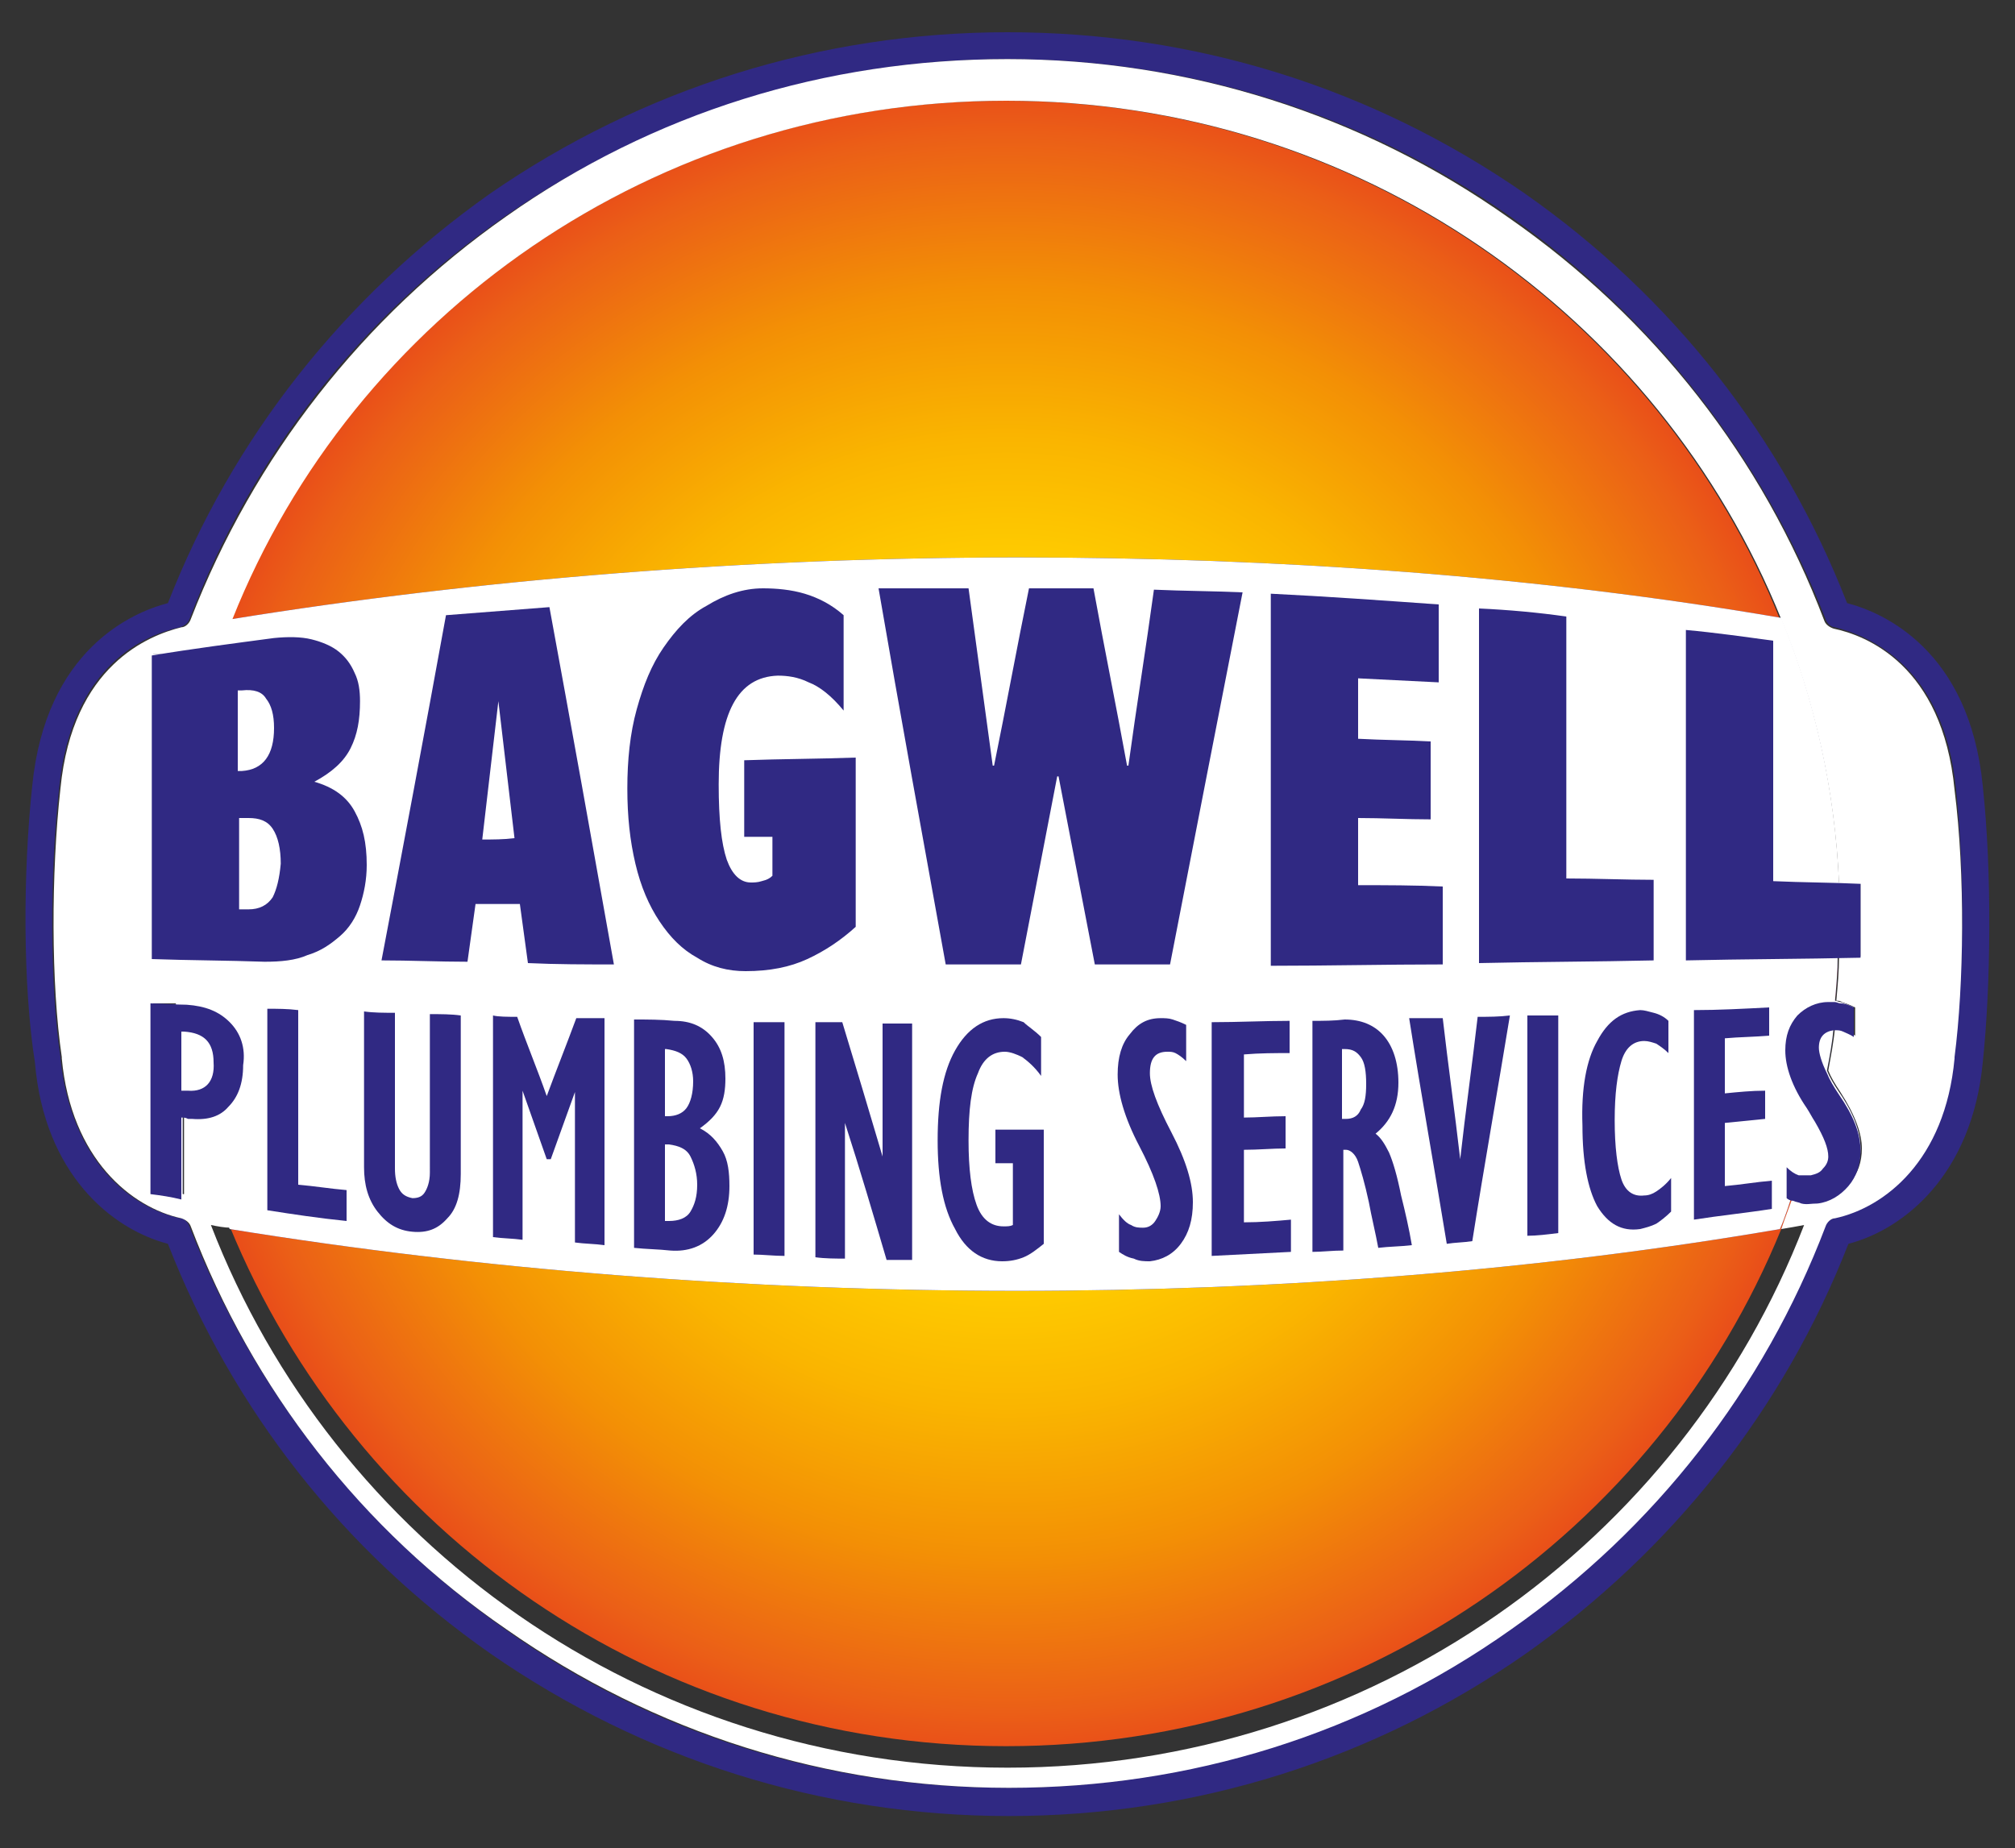 <?xml version="1.0" encoding="utf-8"?>
<!-- Generator: Adobe Illustrator 24.3.0, SVG Export Plug-In . SVG Version: 6.00 Build 0)  -->
<svg version="1.1" id="Layer_1" xmlns="http://www.w3.org/2000/svg" xmlns:xlink="http://www.w3.org/1999/xlink" x="0px" y="0px"
	 viewBox="0 0 150 137.6" style="enable-background:new 0 0 150 137.6;" xml:space="preserve">
<rect x="0" y="0" width="150" height="137.6" fill="#333333" stroke="none"/>
<style type="text/css">
	.st0{clip-path:url(#SVGID_2_);fill:url(#SVGID_3_);}
	.st1{fill-rule:evenodd;clip-rule:evenodd;fill:#302983;}
	.st2{fill-rule:evenodd;clip-rule:evenodd;fill:#FFFFFF;}
	.st3{fill:#302983;}
</style>
<g>
	<g>
		<defs>
			<path id="SVGID_1_" d="M17.2,46.1c-0.3,0.9-0.7,1.7-1,2.6c-2.2,6.3-3.4,13-3.4,20c0,0.8,0,1.7,0.1,2.5c0,1.2,0.1,2.3,0.2,3.5
				c0.1,1.3,0.3,2.6,0.5,3.8c0.1,0.8,0.3,1.6,0.4,2.4c0.1,0.7,0.3,1.3,0.4,1.9c0.7,2.9,1.6,5.8,2.7,8.5C26.4,114,48.7,130,74.9,130
				c26.1,0,48.5-15.9,57.7-38.5c0.4-0.9,0.7-1.9,1-2.8c0.2-0.6,0.4-1.2,0.6-1.8c0.4-1.2,0.7-2.5,1-3.7c0.3-1.1,0.5-2.3,0.7-3.5
				c0.2-1,0.4-2.1,0.5-3.2c0.1-0.7,0.2-1.3,0.2-2c0.1-1.1,0.2-2.2,0.2-3.3c0-0.8,0.1-1.7,0.1-2.5c0-1,0-2-0.1-2.9
				c-0.3-6.9-1.8-13.6-4.3-19.7c-9.1-22.6-31.5-38.6-57.7-38.6C48.7,7.5,26.3,23.5,17.2,46.1"/>
		</defs>
		<clipPath id="SVGID_2_">
			<use xlink:href="#SVGID_1_"  style="overflow:visible;"/>
		</clipPath>
		
			<radialGradient id="SVGID_3_" cx="0.143" cy="151.382" r="1.071" gradientTransform="matrix(57.611 0 0 -57.611 66.675 8790.023)" gradientUnits="userSpaceOnUse">
			<stop  offset="0" style="stop-color:#FFED00"/>
			<stop  offset="0.112" style="stop-color:#FFEA00"/>
			<stop  offset="0.254" style="stop-color:#FFE000"/>
			<stop  offset="0.412" style="stop-color:#FFCF00"/>
			<stop  offset="0.582" style="stop-color:#FAB500"/>
			<stop  offset="0.762" style="stop-color:#F39005"/>
			<stop  offset="0.948" style="stop-color:#EB5F17"/>
			<stop  offset="1" style="stop-color:#E94E19"/>
		</radialGradient>
		<rect x="12.8" y="7.5" class="st0" width="124.2" height="122.5"/>
	</g>
	<g>
		<path class="st1" d="M147.6,58.5c-1-10.1-7.4-12.9-10.1-13.6c-4.8-12.3-13-22.8-24-30.5c-11.4-7.9-24.6-12-38.5-12
			c-13.9,0-27.2,4.2-38.5,12c-10.9,7.7-19.2,18.2-24,30.5c-2.7,0.7-9.1,3.5-10.1,13.6C1.7,65,1.7,73.4,2.6,79.1
			c0.7,8.3,5.7,12.4,9.9,13.5c4.8,12.3,13,22.8,24,30.5c11.4,7.9,24.7,12.1,38.6,12.1c13.9,0,27.2-4.2,38.5-12.1
			c10.9-7.7,19.2-18.2,24-30.5c4.2-1.1,9.2-5.2,10-13.5C148.2,73.4,148.3,65,147.6,58.5 M145.4,78.8L145.4,78.8
			c-0.7,7.6-5.2,11.1-8.9,11.9c-0.3,0.1-0.6,0.3-0.7,0.6c-4.6,12.1-12.7,22.6-23.4,30c-11,7.7-23.9,11.8-37.4,11.8
			c-13.5,0-26.4-4-37.4-11.8c-10.7-7.5-18.8-17.9-23.5-30c-0.1-0.3-0.4-0.6-0.7-0.6c-3.7-0.8-8.1-4.3-8.9-11.9v-0.1
			c-0.8-5.4-0.8-13.7-0.1-20c0.9-9.3,6.6-11.5,9-12c0.3-0.1,0.6-0.3,0.7-0.6c4.6-12.1,12.7-22.5,23.5-30C48.6,8.5,61.5,4.4,75,4.4
			c13.4,0,26.4,4,37.4,11.7c10.7,7.5,18.8,17.9,23.5,30c0.1,0.3,0.4,0.6,0.7,0.6c2.4,0.6,8.1,2.8,9,12
			C146.3,65.1,146.2,73.3,145.4,78.8 M132.6,46c-18-3.1-37.4-4.5-56.8-4.5c-20,0-40.1,1.6-58.6,4.6c-0.3,0.9-0.7,1.7-1,2.6h-4.9
			v22.6h1.6c0,1.2,0.1,2.3,0.2,3.5h-1.8v14.2h2.3v-6h0.5c0.1,0,0.2,0,0.3,0c0.7,2.9,1.6,5.8,2.7,8.5c18.5,3,38.5,4.6,58.6,4.6
			c19.4,0,38.8-1.5,56.8-4.6c0.4-0.9,0.7-1.9,1-2.8c0.2,0.1,0.4,0.2,0.6,0.2c0.4,0.1,0.7,0.1,1.2,0.1c0.9,0,1.7-0.3,2.3-1
			c0.6-0.7,0.9-1.5,0.9-2.5c0-1.2-0.5-2.6-1.6-4.2c-0.4-0.6-0.7-1.1-0.9-1.6c0.2-1,0.4-2.1,0.5-3.2c0.1,0,0.1,0,0.1,0
			c0.2,0,0.4,0,0.6,0.1c0.2,0.1,0.5,0.2,0.8,0.5V75c-0.4-0.2-0.7-0.3-1-0.4c-0.1,0-0.3-0.1-0.4-0.1c0.1-1.1,0.2-2.2,0.2-3.3h1.6
			v-5.5h-1.6C136.6,58.8,135.1,52.2,132.6,46"/>
		<path class="st2" d="M138.5,71.2v-5.5h-1.6c-0.3-6.9-1.8-13.6-4.3-19.7c-18-3.1-37.4-4.5-56.8-4.5c-20,0-40.1,1.6-58.6,4.6
			c-0.3,0.9-0.7,1.7-1,2.6h-4.9v22.6h1.6c0,1.2,0.1,2.3,0.2,3.5h-1.8v14.2h2.3v-6h0.5c0.1,0,0.2,0,0.3,0c0.7,2.9,1.6,5.8,2.7,8.5
			c18.5,3,38.5,4.6,58.6,4.6c19.4,0,38.8-1.5,56.8-4.6c0.4-0.9,0.7-1.9,1-2.8c0.2,0.1,0.4,0.2,0.6,0.2c0.4,0.1,0.7,0.1,1.2,0.1
			c0.9,0,1.7-0.3,2.3-1c0.6-0.7,0.9-1.5,0.9-2.5c0-1.2-0.5-2.6-1.6-4.2c-0.4-0.6-0.7-1.1-0.9-1.6c0.2-1,0.4-2.1,0.5-3.2
			c0.1,0,0.1,0,0.1,0c0.2,0,0.4,0,0.6,0.1c0.2,0.1,0.5,0.2,0.8,0.5V75c-0.4-0.2-0.7-0.3-1-0.4c-0.1,0-0.3-0.1-0.4-0.1
			c0.1-1.1,0.2-2.2,0.2-3.3H138.5z"/>
		<path class="st2" d="M145.5,58.8c-0.9-9.3-6.6-11.5-9-12c-0.3-0.1-0.6-0.3-0.7-0.6c-4.6-12.1-12.7-22.5-23.5-30
			C101.4,8.5,88.4,4.4,75,4.4c-13.5,0-26.4,4-37.3,11.7c-10.7,7.5-18.8,17.9-23.5,30c-0.1,0.3-0.4,0.6-0.7,0.6
			c-2.4,0.6-8.1,2.8-9,12c-0.7,6.3-0.7,14.6,0.1,20v0.1c0.7,7.5,5.2,11.1,8.9,11.9c0.3,0.1,0.6,0.3,0.7,0.6
			c4.6,12.1,12.7,22.6,23.5,30c11,7.7,23.9,11.8,37.4,11.8c13.5,0,26.4-4,37.4-11.8c10.7-7.5,18.8-17.9,23.4-30
			c0.1-0.3,0.4-0.6,0.7-0.6c3.7-0.8,8.2-4.3,8.9-11.9v-0.1C146.2,73.3,146.3,65.1,145.5,58.8 M138.5,71.2h-1.6
			c0,1.1-0.1,2.2-0.2,3.3c0.1,0,0.3,0,0.4,0.1c0.3,0.1,0.6,0.2,1,0.4v2.1c-0.3-0.2-0.6-0.4-0.8-0.5c-0.2-0.1-0.4-0.1-0.6-0.1
			c-0.1,0-0.1,0-0.1,0c-0.1,1.1-0.3,2.1-0.5,3.2c0.2,0.5,0.5,1,0.9,1.6c1.1,1.7,1.6,3.1,1.6,4.2c0,1-0.3,1.9-0.9,2.5
			c-0.6,0.6-1.4,1-2.3,1c-0.4,0-0.8,0-1.2-0.1c-0.2-0.1-0.4-0.1-0.6-0.2c-0.3,0.9-0.7,1.9-1,2.8c0.6-0.1,1.2-0.2,1.7-0.3
			c-9.1,23.6-32.2,40.4-59.3,40.4c-27.1,0-50.2-16.8-59.3-40.4c0.5,0.1,1,0.2,1.5,0.2c-1.1-2.8-2-5.6-2.7-8.5c-0.1,0-0.2,0-0.3,0
			h-0.5v6h-2.3V74.7h1.8c-0.1-1.1-0.2-2.3-0.2-3.5h-1.6V48.7h4.9c0.3-0.9,0.6-1.7,1-2.6C26.3,23.5,48.7,7.5,74.9,7.5
			c26.2,0,48.6,16,57.7,38.6c2.5,6.1,4,12.8,4.3,19.7h1.6V71.2z"/>
		<path class="st3" d="M17.1,76.1c-0.8-0.8-1.8-1.2-3.2-1.3c-0.9,0-1.8-0.1-2.7-0.1v14.2c0.8,0.1,1.5,0.2,2.3,0.4v-6.1
			c0.2,0,0.3,0,0.5,0.1c0.1,0,0.2,0,0.3,0c1.2,0.1,2.1-0.2,2.7-0.9c0.7-0.7,1.1-1.7,1.1-3.1C18.3,78,17.9,76.9,17.1,76.1 M14,81.2
			c-0.1,0-0.1,0-0.2,0c-0.1,0-0.2,0-0.3,0v-4.4l0.2,0c1.5,0.1,2.2,0.8,2.2,2.3C16,80.5,15.3,81.3,14,81.2"/>
		<path class="st3" d="M22.2,75.2v13c1.2,0.1,2.4,0.3,3.6,0.4v2.3c-2-0.2-4-0.5-5.9-0.8v-15C20.7,75.1,21.4,75.1,22.2,75.2"/>
		<path class="st3" d="M29.4,75.4v11.6c0,0.6,0.1,1.1,0.3,1.5c0.2,0.4,0.5,0.6,1,0.7c0.4,0,0.7-0.1,0.9-0.4c0.2-0.3,0.4-0.8,0.4-1.5
			V75.5c0.8,0,1.6,0,2.3,0.1v11.8c0,1.5-0.3,2.6-1,3.3c-0.7,0.8-1.5,1.1-2.6,1c-1.1-0.1-1.9-0.6-2.6-1.5c-0.7-0.9-1-2-1-3.3V75.3
			C27.8,75.4,28.6,75.4,29.4,75.4"/>
		<path class="st3" d="M38.5,75.7c0.7,2,1.5,3.9,2.2,5.9c0.7-1.9,1.5-3.9,2.2-5.8c0.7,0,1.4,0,2.1,0v16.9c-0.7-0.1-1.5-0.1-2.2-0.2
			V81.3l0,0c-0.6,1.7-1.2,3.3-1.8,5c-0.1,0-0.2,0-0.3,0c-0.6-1.7-1.2-3.4-1.8-5.1c0,0,0,0,0,0v11.1c-0.7-0.1-1.5-0.1-2.2-0.2V75.6
			C37.1,75.7,37.8,75.7,38.5,75.7"/>
		<path class="st3" d="M50.2,76c1.2,0,2.1,0.4,2.8,1.2c0.7,0.8,1,1.8,1,3.1c0,0.8-0.1,1.5-0.4,2.1c-0.3,0.6-0.8,1.1-1.5,1.6
			c0.8,0.4,1.3,1,1.7,1.7c0.4,0.7,0.5,1.6,0.5,2.6c0,1.5-0.4,2.7-1.2,3.6c-0.8,0.9-1.9,1.3-3.2,1.2c-0.9-0.1-1.8-0.1-2.7-0.2v-17
			C48.2,75.9,49.2,75.9,50.2,76 M49.5,83.1c0.1,0,0.1,0,0.2,0c0.6,0,1.1-0.2,1.4-0.6c0.3-0.4,0.5-1.1,0.5-2c0-0.7-0.2-1.3-0.5-1.7
			c-0.3-0.4-0.8-0.6-1.5-0.7c0,0-0.1,0-0.1,0V83.1z M49.5,90.9c0.1,0,0.2,0,0.3,0c0.7,0,1.3-0.2,1.6-0.7c0.3-0.5,0.5-1.1,0.5-2
			c0-0.8-0.2-1.5-0.5-2.1c-0.3-0.6-0.9-0.8-1.6-0.9c-0.1,0-0.2,0-0.3,0V90.9z"/>
		<path class="st3" d="M58.4,76.1v17.4c-0.8,0-1.6-0.1-2.3-0.1V76.1C56.9,76.1,57.7,76.1,58.4,76.1"/>
		<path class="st3" d="M62.7,76.1c1,3.3,2,6.6,3,10h0v-9.9c0.7,0,1.5,0,2.2,0v17.6c-0.6,0-1.3,0-1.9,0c-1-3.4-2-6.8-3.1-10.2
			c0,0,0,0,0,0v10.1c-0.7,0-1.5,0-2.2-0.1V76.1C61.4,76.1,62,76.1,62.7,76.1"/>
		<path class="st3" d="M77.5,77.2v2.9c-0.5-0.7-1-1.1-1.4-1.4c-0.4-0.2-0.9-0.4-1.3-0.4c-0.9,0-1.6,0.5-2,1.6
			c-0.5,1.1-0.7,2.7-0.7,5c0,2.1,0.2,3.7,0.6,4.8c0.4,1.1,1.1,1.6,2,1.6c0.3,0,0.5,0,0.7-0.1v-4.6c-0.4,0-0.8,0-1.3,0v-2.5
			c1.2,0,2.4,0,3.6,0v8.5c-0.5,0.4-1,0.8-1.5,1c-0.5,0.2-1,0.3-1.6,0.3c-1.5,0-2.7-0.8-3.5-2.4c-0.9-1.6-1.3-3.8-1.3-6.6
			c0-2.9,0.4-5.1,1.3-6.7c0.9-1.6,2.1-2.4,3.6-2.4c0.5,0,1,0.1,1.5,0.3C76.5,76.4,77,76.7,77.5,77.2"/>
		<path class="st3" d="M83.3,93.2v-2.8c0.3,0.4,0.6,0.7,0.9,0.8c0.3,0.2,0.6,0.2,0.9,0.2c0.4,0,0.7-0.2,0.9-0.5
			c0.2-0.3,0.4-0.7,0.4-1.1c0-0.9-0.5-2.4-1.6-4.5c-1.1-2.1-1.6-3.9-1.6-5.3c0-1.3,0.3-2.3,0.9-3c0.6-0.8,1.3-1.2,2.3-1.2
			c0.3,0,0.6,0,0.9,0.1c0.3,0.1,0.6,0.2,1,0.4V79c-0.3-0.3-0.6-0.5-0.8-0.6c-0.2-0.1-0.4-0.1-0.6-0.1c-0.9,0-1.3,0.5-1.3,1.6
			c0,0.9,0.5,2.3,1.6,4.4c1.1,2.1,1.6,3.8,1.6,5.2c0,1.3-0.3,2.3-0.9,3.1c-0.6,0.8-1.4,1.2-2.3,1.3c-0.4,0-0.8,0-1.2-0.2
			C83.9,93.6,83.6,93.4,83.3,93.2"/>
		<path class="st3" d="M96,76v2.4c-1.1,0-2.2,0-3.4,0.1v4.7c1,0,2-0.1,3.1-0.1v2.4c-1,0-2,0.1-3.1,0.1V91c1.2,0,2.4-0.1,3.5-0.2v2.4
			c-2,0.1-3.9,0.2-5.9,0.3V76.1C92.2,76.1,94.1,76,96,76"/>
		<path class="st3" d="M100.1,75.9c1.2,0,2.2,0.4,2.9,1.2c0.7,0.8,1.1,2,1.1,3.5c0,1.7-0.6,2.9-1.7,3.8c0.4,0.3,0.7,0.8,1,1.4
			c0.3,0.7,0.6,1.7,0.9,3.2c0.3,1.2,0.6,2.5,0.8,3.7c-0.8,0.1-1.7,0.1-2.5,0.2c-0.2-1.1-0.5-2.3-0.7-3.4c-0.3-1.4-0.6-2.4-0.8-3
			c-0.2-0.6-0.6-0.9-0.9-0.9c-0.1,0-0.1,0-0.2,0v7.5c-0.8,0-1.6,0.1-2.3,0.1V76C98.5,76,99.3,76,100.1,75.9 M100,83.3
			c0.1,0,0.1,0,0.2,0c0.5,0,0.9-0.2,1.1-0.7c0.3-0.4,0.4-1,0.4-1.9c0-0.9-0.1-1.6-0.4-2c-0.3-0.4-0.6-0.6-1.2-0.6
			c-0.1,0-0.1,0-0.2,0V83.3z"/>
		<path class="st3" d="M107.4,75.8c0.4,3.5,0.9,7,1.3,10.5c0,0,0,0,0,0c0.4-3.6,0.9-7.1,1.3-10.6c0.8,0,1.6,0,2.4-0.1
			c-0.9,5.5-1.9,11.1-2.8,16.8c-0.6,0.1-1.3,0.1-1.9,0.2c-0.9-5.5-1.9-11.1-2.8-16.8C105.8,75.8,106.6,75.8,107.4,75.8"/>
		<path class="st3" d="M116,75.6v16.2c-0.8,0.1-1.6,0.2-2.3,0.2V75.6C114.4,75.6,115.2,75.6,116,75.6"/>
		<path class="st3" d="M118.9,77.5c0.8-1.5,1.8-2.2,3.2-2.3c0.3,0,0.6,0.1,1,0.2c0.4,0.1,0.8,0.3,1.1,0.6v2.4
			c-0.3-0.3-0.6-0.5-0.9-0.7c-0.3-0.1-0.6-0.2-0.9-0.2c-0.8,0-1.4,0.5-1.7,1.5c-0.3,1-0.5,2.4-0.5,4.4c0,2,0.2,3.5,0.5,4.4
			c0.3,0.9,0.9,1.3,1.7,1.2c0.3,0,0.6-0.1,0.9-0.3c0.3-0.2,0.7-0.5,1.1-1v2.5c-0.4,0.4-0.8,0.7-1.1,0.9c-0.4,0.2-0.8,0.3-1.2,0.4
			c-1.4,0.2-2.4-0.4-3.2-1.7c-0.7-1.3-1.1-3.3-1.1-6C117.7,81,118.1,78.9,118.9,77.5"/>
		<path class="st3" d="M131.7,75v2.1c-1.1,0.1-2.2,0.1-3.3,0.2v4.1c1-0.1,2-0.2,3-0.2v2.1c-1,0.1-2,0.2-3,0.3v4.7
			c1.2-0.1,2.3-0.3,3.5-0.4v2.1c-1.9,0.3-3.9,0.5-5.8,0.8V75.2C127.9,75.2,129.8,75.1,131.7,75"/>
		<path class="st3" d="M136.9,81.5c-0.4-0.6-0.7-1.1-0.9-1.6c-0.4-0.8-0.6-1.5-0.6-1.9c0-0.8,0.4-1.2,1.1-1.3c0.1,0,0.1,0,0.1,0
			c0.2,0,0.4,0,0.6,0.1c0.2,0.1,0.5,0.2,0.8,0.4V75c-0.4-0.2-0.7-0.3-1-0.3c-0.1,0-0.3-0.1-0.4-0.1c-0.2,0-0.3,0-0.5,0
			c-0.9,0-1.7,0.4-2.3,1c-0.6,0.7-0.9,1.5-0.9,2.6c0,1.2,0.5,2.7,1.6,4.3c0.2,0.3,0.4,0.7,0.6,1c0.7,1.2,1,2,1,2.6
			c0,0.3-0.1,0.6-0.4,0.9c-0.2,0.3-0.5,0.4-0.9,0.5c-0.3,0-0.5,0-0.8,0c0,0-0.1,0-0.1,0c-0.3-0.1-0.6-0.3-0.9-0.6v2.3
			c0.1,0.1,0.3,0.2,0.5,0.2c0.2,0.1,0.4,0.1,0.6,0.2c0.4,0.1,0.7,0,1.2,0c0.9-0.1,1.7-0.6,2.3-1.3c0.6-0.7,0.9-1.6,0.9-2.6
			C138.5,84.4,138,83.1,136.9,81.5"/>
		<path class="st3" d="M26.4,60.4c-0.6-1.1-1.6-1.8-3-2.2c1.3-0.7,2.2-1.5,2.7-2.5c0.5-1,0.7-2.1,0.7-3.5c0-0.8-0.1-1.5-0.4-2.1
			c-0.3-0.7-0.7-1.2-1.2-1.6c-0.5-0.4-1.2-0.7-2-0.9c-0.8-0.2-1.8-0.2-2.8-0.1c-3,0.4-6.1,0.8-9.1,1.3v22.6c2.8,0.1,5.6,0.1,8.4,0.2
			c1.2,0,2.3-0.1,3.2-0.5c1-0.3,1.7-0.8,2.4-1.4c0.7-0.6,1.2-1.4,1.5-2.3c0.3-0.9,0.5-1.9,0.5-3C27.3,62.7,27,61.5,26.4,60.4
			 M17.7,51.4c0.1,0,0.2,0,0.3,0c0.9-0.1,1.5,0.1,1.8,0.6c0.4,0.5,0.6,1.2,0.6,2.2c0,2-0.8,3.1-2.4,3.2c-0.1,0-0.2,0-0.3,0V51.4z
			 M20.3,66.8c-0.4,0.6-1,0.9-1.8,0.9c-0.2,0-0.5,0-0.7,0v-6.8c0.2,0,0.4,0,0.7,0c0.8,0,1.4,0.2,1.8,0.8c0.4,0.6,0.6,1.5,0.6,2.6
			C20.8,65.4,20.6,66.2,20.3,66.8"/>
		<path class="st3" d="M40.9,45.2c1.6,8.7,3.2,17.6,4.8,26.6c-2.1,0-4.3,0-6.4-0.1c-0.2-1.5-0.4-2.9-0.6-4.4c-1.1,0-2.2,0-3.3,0
			c-0.2,1.4-0.4,2.9-0.6,4.3c-2.1,0-4.3-0.1-6.4-0.1c1.6-8.4,3.2-16.9,4.8-25.7C35.8,45.6,38.4,45.4,40.9,45.2 M37.1,52.2
			c-0.4,3.4-0.8,6.9-1.2,10.3c0.8,0,1.6,0,2.4-0.1C37.9,59,37.5,55.6,37.1,52.2C37.1,52.2,37.1,52.2,37.1,52.2"/>
		<path class="st3" d="M56.8,43.8c1,0,2.1,0.1,3.1,0.4c1,0.3,2,0.8,2.9,1.6v7.1c-0.9-1.1-1.8-1.8-2.6-2.1c-0.8-0.4-1.6-0.5-2.3-0.5
			c-3,0.1-4.4,2.8-4.4,8.1c0,2.6,0.2,4.4,0.6,5.6c0.4,1.1,1,1.7,1.8,1.7c0.2,0,0.5,0,0.8-0.1c0.4-0.1,0.6-0.2,0.8-0.4v-2.9
			c-0.7,0-1.4,0-2.1,0v-5.7c2.8-0.1,5.5-0.1,8.3-0.2V69c-1.1,1-2.3,1.8-3.6,2.4c-1.3,0.6-2.8,0.9-4.6,0.9c-1.3,0-2.5-0.3-3.6-1
			c-1.1-0.6-2-1.5-2.8-2.7c-0.8-1.2-1.4-2.6-1.8-4.3c-0.4-1.7-0.6-3.5-0.6-5.6c0-2.1,0.2-4.1,0.7-5.9c0.5-1.8,1.1-3.3,2-4.6
			c0.9-1.3,1.9-2.4,3.2-3.1C53.9,44.3,55.3,43.8,56.8,43.8"/>
		<path class="st3" d="M72.1,43.8c0.6,4.4,1.2,8.8,1.8,13.2H74c0.9-4.4,1.7-8.8,2.6-13.2c1.6,0,3.2,0,4.8,0
			c0.8,4.4,1.7,8.8,2.5,13.2c0,0,0,0,0.1,0c0.6-4.4,1.3-8.7,1.9-13.1c2.2,0.1,4.4,0.1,6.6,0.2c-1.8,9.2-3.6,18.4-5.4,27.7
			c-1.9,0-3.7,0-5.6,0c-0.9-4.7-1.8-9.3-2.7-14c0,0,0,0-0.1,0c-0.9,4.7-1.8,9.3-2.7,14c-1.9,0-3.7,0-5.6,0c-1.7-9.4-3.4-18.7-5-28
			C67.7,43.8,69.9,43.8,72.1,43.8"/>
		<path class="st3" d="M107.1,45v5.8c-2-0.1-4-0.2-6-0.3V55c1.8,0.1,3.6,0.1,5.4,0.2V61c-1.8,0-3.6-0.1-5.4-0.1v5
			c2.1,0,4.2,0,6.3,0.1v5.8c-4.3,0-8.5,0.1-12.8,0.1V44.2C98.7,44.4,102.9,44.7,107.1,45"/>
		<path class="st3" d="M116.6,45.9v19.5c2.2,0,4.4,0.1,6.5,0.1v6c-4.3,0.1-8.7,0.1-13,0.2c0-8.8,0-17.6,0-26.4
			C112.3,45.4,114.5,45.6,116.6,45.9"/>
		<path class="st3" d="M132,65.6V47.7c-2.2-0.3-4.3-0.6-6.5-0.8v24.6c4.3-0.1,8.7-0.1,13-0.2v-5.5C136.4,65.7,134.2,65.7,132,65.6"
			/>
	</g>
</g>
</svg>
